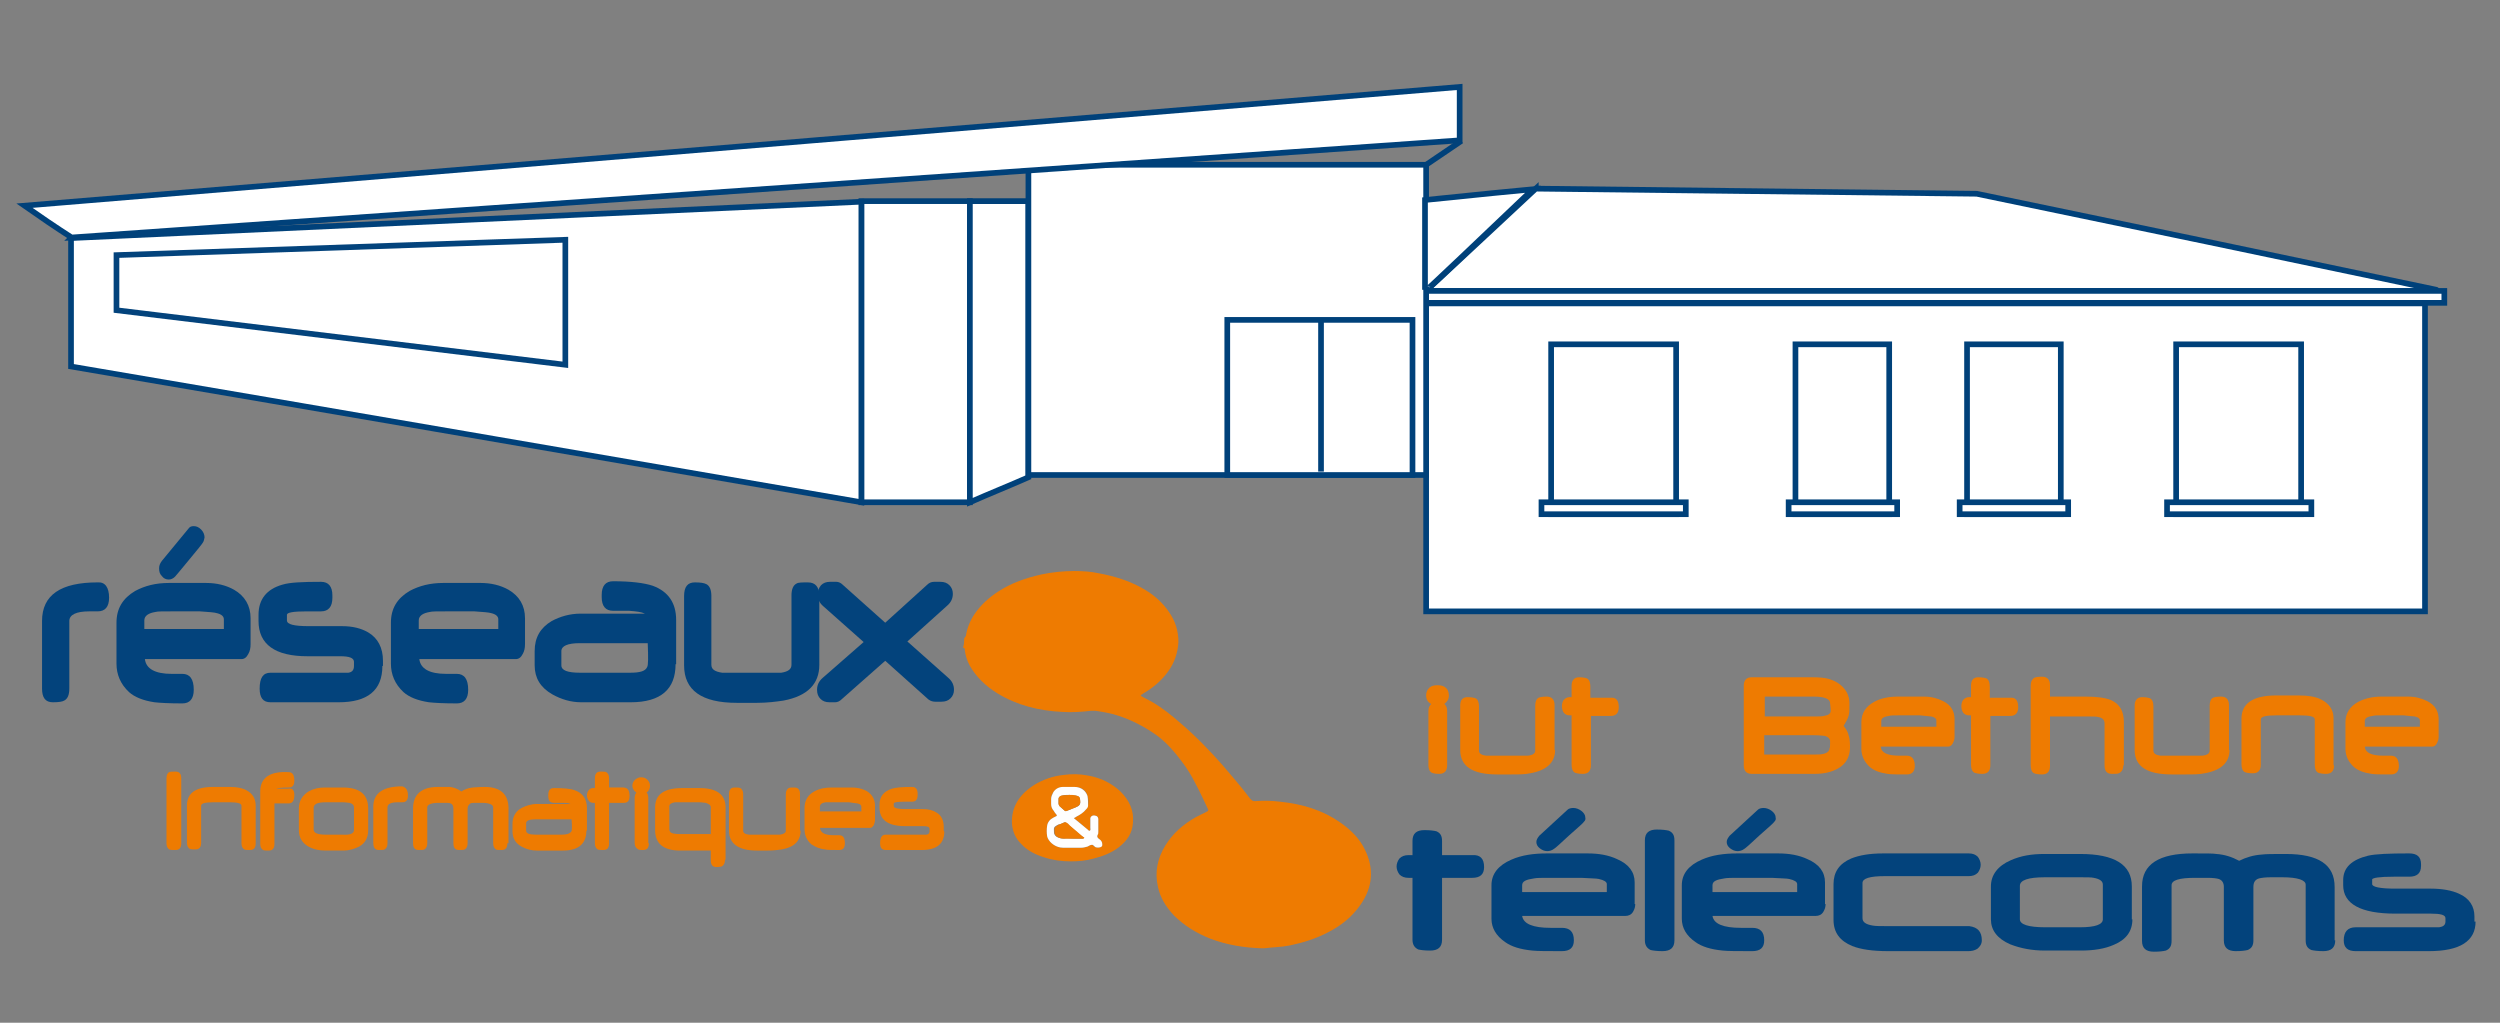 <?xml version="1.0" encoding="UTF-8" standalone="no"?>
<!-- Generator: Adobe Illustrator 18.0.0, SVG Export Plug-In . SVG Version: 6.00 Build 0)  -->

<svg
   xmlns:dc="http://purl.org/dc/elements/1.1/"
   xmlns:cc="http://creativecommons.org/ns#"
   xmlns:rdf="http://www.w3.org/1999/02/22-rdf-syntax-ns#"
   xmlns:svg="http://www.w3.org/2000/svg"
   xmlns="http://www.w3.org/2000/svg"
   xmlns:sodipodi="http://sodipodi.sourceforge.net/DTD/sodipodi-0.dtd"
   xmlns:inkscape="http://www.inkscape.org/namespaces/inkscape"
   version="1.1"
   id="Layer_1"
   x="0px"
   y="0px"
   viewBox="0 0 440 180"
   enable-background="new 0 0 1200 180"
   xml:space="preserve"
   inkscape:version="0.91 r13725"
   sodipodi:docname="rt-bethune-banner.svg"
   width="440"
   height="180"><rect x="0" y="0" width="440" height="180" fill="#808080" stroke="none"/><defs
     id="defs3708" /><sodipodi:namedview
     pagecolor="#ffffff"
     bordercolor="#666666"
     borderopacity="1"
     objecttolerance="10"
     gridtolerance="10"
     guidetolerance="10"
     inkscape:pageopacity="0"
     inkscape:pageshadow="2"
     inkscape:window-width="2048"
     inkscape:window-height="1088"
     id="namedview3706"
     showgrid="false"
     inkscape:zoom="1.1133333"
     inkscape:cx="600"
     inkscape:cy="90"
     inkscape:window-x="0"
     inkscape:window-y="27"
     inkscape:window-maximized="1"
     inkscape:current-layer="Layer_1" /><g
     id="g3554"
     transform="translate(-398,0)"><path
       d="m 567.7,112.3 c 0.2,-0.1 0.2,-0.3 0.3,-0.4 0.2,-1.3 0.7,-2.6 1.5,-3.8 1.1,-1.6 2.5,-2.9 4.2,-4 2.3,-1.5 4.9,-2.4 7.6,-3 1.9,-0.4 3.9,-0.6 5.8,-0.6 1.5,0 2.9,0.1 4.3,0.4 2.7,0.5 5.3,1.3 7.6,2.6 2,1.1 3.6,2.5 4.8,4.3 1.1,1.6 1.6,3.3 1.6,5.2 -0.1,1.9 -0.7,3.7 -1.9,5.3 -1.1,1.5 -2.5,2.7 -4.2,3.7 -0.1,0.1 -0.2,0.1 -0.3,0.2 -0.3,0.2 -0.3,0.2 0,0.4 0.6,0.3 1.1,0.6 1.7,0.9 1.9,1.1 3.5,2.4 5.1,3.8 2.7,2.3 5.1,4.8 7.4,7.4 1.6,1.9 3.2,3.7 4.7,5.7 0.1,0.1 0.1,0.2 0.2,0.2 0.2,0.3 0.4,0.4 0.8,0.4 1.4,-0.1 2.9,-0.1 4.4,0.1 3.9,0.4 7.5,1.5 10.5,3.6 1.9,1.3 3.5,2.9 4.4,4.8 1.7,3.4 1.4,6.7 -0.8,9.8 -1.4,2 -3.3,3.6 -5.7,4.8 -2.1,1.1 -4.3,1.8 -6.7,2.3 -1.5,0.3 -3,0.3 -4.5,0.5 -0.1,0 -0.3,0 -0.4,0 -3.2,-0.1 -6.2,-0.6 -9.1,-1.7 -2.5,-1 -4.6,-2.3 -6.4,-4.1 -1.4,-1.5 -2.4,-3.1 -2.8,-5 -0.6,-2.6 -0.1,-5 1.3,-7.3 1.3,-2.1 3.1,-3.7 5.4,-5 0.6,-0.3 1.2,-0.6 1.8,-0.9 0.4,-0.2 0.4,-0.2 0.3,-0.5 -0.7,-1.5 -1.4,-3 -2.2,-4.5 -0.7,-1.4 -1.5,-2.7 -2.5,-4 -1.2,-1.6 -2.5,-3.1 -4.2,-4.4 -2.1,-1.5 -4.5,-2.8 -7.1,-3.6 -1.2,-0.4 -2.5,-0.6 -3.8,-0.8 -0.3,0 -0.6,0 -0.8,0 -1.6,0.2 -3.3,0.3 -5,0.2 -4.2,-0.2 -8.1,-1.2 -11.5,-3.3 -2.1,-1.3 -3.7,-2.9 -4.8,-4.8 -0.5,-0.9 -0.8,-1.9 -0.9,-2.8 0,-0.2 0,-0.4 -0.3,-0.4 0.2,-0.7 0.2,-1.2 0.2,-1.7 z"
       id="path3556"
       inkscape:connector-curvature="0"
       style="fill:#ee7b01" /><path
       d="m 586.4,151.6 c -1.5,0 -3.1,-0.2 -4.6,-0.7 -1.6,-0.5 -3,-1.2 -4.1,-2.4 -1,-1 -1.5,-2.2 -1.6,-3.6 -0.1,-2.9 1.3,-5.1 4,-6.8 1.5,-0.9 3.2,-1.5 5,-1.7 1.5,-0.2 2.9,-0.2 4.4,0.1 2.3,0.4 4.2,1.4 5.7,2.8 1.6,1.6 2.4,3.4 2.2,5.5 -0.1,1.8 -1,3.2 -2.6,4.4 -1.2,0.9 -2.7,1.5 -4.3,1.9 -1.4,0.4 -2.7,0.5 -4.1,0.5 z M 587,144 c 0.2,-0.1 0.4,-0.2 0.5,-0.3 0.6,-0.3 1.1,-0.7 1.6,-1.2 0.2,-0.2 0.3,-0.5 0.4,-0.7 0.1,-0.6 0.1,-1.2 -0.1,-1.7 -0.2,-1 -1.1,-1.6 -2.3,-1.6 -0.7,0 -1.3,0 -2,0 -0.8,0 -1.3,0.4 -1.7,0.9 -0.3,0.4 -0.4,0.7 -0.4,1.2 0,0.3 0,0.6 0,0.9 0,0.4 0.1,0.7 0.3,1 0.2,0.2 0.3,0.5 0.5,0.7 0.1,0.1 0.2,0.2 0.2,0.4 -0.2,0.1 -0.4,0.2 -0.6,0.3 -0.6,0.3 -1,0.8 -1.1,1.4 -0.1,0.6 -0.1,1.3 0,1.9 0,0.1 0.1,0.2 0.1,0.3 0.4,0.9 1.5,1.7 2.7,1.7 1.1,0 2.2,0 3.2,0 0.4,0 0.8,-0.1 1.1,-0.2 0.3,-0.1 0.5,-0.3 0.7,-0.3 0.3,0 0.4,0.3 0.7,0.4 0.3,0.1 0.6,0.1 0.9,0 0.3,-0.1 0.3,-0.3 0.3,-0.5 0,-0.4 -0.2,-0.6 -0.5,-0.9 -0.3,-0.2 -0.5,-0.5 -0.3,-0.8 0.1,-0.2 0.1,-0.3 0.1,-0.5 0,-0.8 0,-1.6 0,-2.3 0,-0.1 0,-0.2 -0.1,-0.3 0,-0.1 -0.1,-0.2 -0.3,-0.2 -0.5,-0.2 -0.9,0 -1,0.4 0,0.2 0,0.3 0,0.5 0,0.4 0,0.8 0,1.2 0,0.2 0.1,0.5 -0.1,0.5 -0.2,0.1 -0.4,-0.2 -0.5,-0.3 -0.2,-0.1 -0.4,-0.3 -0.6,-0.5 -0.5,-0.5 -1.1,-0.9 -1.7,-1.4 z"
       id="path3558"
       inkscape:connector-curvature="0"
       style="fill:#ee7b01" /><path
       d="m 587,144 c 0.6,0.5 1.1,0.9 1.7,1.4 0.2,0.2 0.4,0.3 0.6,0.5 0.2,0.1 0.3,0.4 0.5,0.3 0.2,-0.1 0.1,-0.4 0.1,-0.5 0,-0.4 0,-0.8 0,-1.2 0,-0.2 0,-0.3 0,-0.5 0.1,-0.4 0.5,-0.6 1,-0.4 0.1,0 0.2,0.1 0.3,0.2 0,0.1 0.1,0.2 0.1,0.3 0,0.8 0,1.6 0,2.3 0,0.2 0,0.4 -0.1,0.5 -0.2,0.4 0,0.6 0.3,0.8 0.3,0.2 0.5,0.5 0.5,0.9 0,0.2 0,0.4 -0.3,0.5 -0.3,0.1 -0.6,0.1 -0.9,0 -0.2,-0.1 -0.4,-0.5 -0.7,-0.4 -0.2,0 -0.5,0.2 -0.7,0.3 -0.4,0.1 -0.7,0.2 -1.1,0.2 -1.1,0 -2.2,0 -3.2,0 -1.2,0 -2.3,-0.8 -2.7,-1.7 0,-0.1 -0.1,-0.2 -0.1,-0.3 -0.1,-0.6 -0.1,-1.3 0,-1.9 0.1,-0.6 0.5,-1.1 1.1,-1.4 0.2,-0.1 0.4,-0.2 0.6,-0.3 0,-0.2 -0.1,-0.3 -0.2,-0.4 -0.2,-0.2 -0.3,-0.5 -0.5,-0.7 -0.2,-0.3 -0.3,-0.6 -0.3,-1 0,-0.3 0,-0.6 0,-0.9 0,-0.4 0.2,-0.8 0.4,-1.2 0.4,-0.6 1,-0.9 1.7,-0.9 0.7,0 1.3,0 2,0 1.2,0 2,0.7 2.3,1.6 0.1,0.6 0.1,1.2 0.1,1.7 0,0.3 -0.2,0.5 -0.4,0.7 -0.4,0.5 -1,0.9 -1.6,1.2 -0.1,0.1 -0.2,0.1 -0.5,0.3 z m -0.2,3.6 c 0.4,0 0.8,0 1.2,0 0.2,0 0.3,0 0.5,0 0.1,0 0.2,0 0.2,-0.1 0.1,-0.1 -0.1,-0.2 -0.1,-0.2 -0.1,-0.1 -0.2,-0.2 -0.3,-0.2 -0.7,-0.6 -1.4,-1.2 -2.1,-1.8 -0.3,-0.2 -0.5,-0.5 -0.8,-0.6 -0.3,0.1 -0.6,0.3 -1,0.4 0,0 0,0 -0.1,0 -1,0.5 -0.8,0.6 -0.8,1.4 0,0.3 0.2,0.6 0.5,0.8 0.4,0.2 0.8,0.3 1.2,0.3 0.6,-0.1 1.1,0 1.6,0 z m -0.6,-7.7 c -0.4,0 -0.8,0 -1.2,0.1 -0.4,0.1 -0.7,0.3 -0.7,0.6 0,0.2 0,0.5 0,0.8 0,0.2 0.1,0.3 0.2,0.5 0.3,0.3 0.6,0.5 0.9,0.8 0.1,0.1 0.2,0.1 0.4,0 0.5,-0.2 1,-0.4 1.5,-0.6 0.8,-0.3 0.9,-0.6 0.8,-1.3 0,-0.5 -0.3,-0.7 -0.8,-0.8 -0.3,0 -0.7,0 -1.1,-0.1 z"
       id="path3560"
       inkscape:connector-curvature="0"
       style="fill:#fefefe" /><path
       d="m 586.8,147.6 c -0.5,0 -1,0 -1.5,0 -0.5,0 -0.9,-0.1 -1.2,-0.3 -0.3,-0.2 -0.5,-0.4 -0.5,-0.8 0,-0.8 -0.2,-0.8 0.8,-1.4 0,0 0,0 0.1,0 0.3,-0.1 0.6,-0.3 1,-0.4 0.4,0.1 0.6,0.4 0.8,0.6 0.7,0.6 1.4,1.2 2.1,1.8 0.1,0.1 0.2,0.2 0.3,0.2 0.1,0.1 0.2,0.1 0.1,0.2 0,0.1 -0.2,0.1 -0.2,0.1 -0.2,0 -0.3,0 -0.5,0 -0.5,0 -0.9,0 -1.3,0 z"
       id="path3562"
       inkscape:connector-curvature="0"
       style="fill:#ee7b01" /><path
       d="m 586.2,139.9 c 0.4,0 0.7,0 1.1,0.1 0.6,0.1 0.8,0.3 0.8,0.8 0.1,0.7 -0.1,1 -0.8,1.3 -0.5,0.2 -1,0.4 -1.5,0.6 -0.1,0.1 -0.3,0 -0.4,0 -0.3,-0.3 -0.6,-0.5 -0.9,-0.8 -0.1,-0.1 -0.2,-0.3 -0.2,-0.5 0,-0.3 0,-0.5 0,-0.8 0,-0.3 0.3,-0.6 0.7,-0.6 0.4,-0.1 0.8,0 1.2,-0.1 z"
       id="path3564"
       inkscape:connector-curvature="0"
       style="fill:#ee7b01" /></g><g
     id="g3566"
     transform="translate(-398,0)"><rect
       x="649"
       y="53.4"
       stroke-miterlimit="10"
       width="175.8"
       height="54.2"
       id="rect3568"
       style="fill:#ffffff;stroke:#00417a;stroke-miterlimit:10" /><g
       id="g3570"><rect
         x="671"
         y="60.6"
         stroke-miterlimit="10"
         width="22"
         height="29.9"
         id="rect3572"
         style="fill:#ffffff;stroke:#00417a;stroke-miterlimit:10" /><rect
         x="669.3"
         y="88.4"
         stroke-miterlimit="10"
         width="25.4"
         height="2.1"
         id="rect3574"
         style="fill:#ffffff;stroke:#00417a;stroke-miterlimit:10" /></g><path
       stroke-miterlimit="10"
       d="m 668.3,33.2 c 25.9,0.3 51.8,0.6 77.6,0.9 0,0 0,0 0,0 27,5.6 53.9,11.2 80.9,16.9 0.1,0 0.1,0.2 0,0.2 l -177.5,0 c -0.1,0 -0.2,-0.1 -0.1,-0.2 6.3,-5.9 12.7,-11.8 19.1,-17.8 0,0.1 0,0 0,0 z"
       id="path3576"
       inkscape:connector-curvature="0"
       style="fill:#ffffff;stroke:#00417a;stroke-miterlimit:10" /><path
       stroke-miterlimit="10"
       d="M 653.4,58.5"
       id="path3578"
       inkscape:connector-curvature="0"
       style="fill:#ffffff;stroke:#00417a;stroke-miterlimit:10" /><path
       stroke-miterlimit="10"
       d="M 654.9,60.6"
       id="path3580"
       inkscape:connector-curvature="0"
       style="fill:#ffffff;stroke:#00417a;stroke-miterlimit:10" /><rect
       x="649"
       y="51.2"
       stroke-miterlimit="10"
       width="179.2"
       height="2.1"
       id="rect3582"
       style="fill:#ffffff;stroke:#00417a;stroke-miterlimit:10" /><rect
       x="549.6"
       y="35.4"
       stroke-miterlimit="10"
       width="19.1"
       height="53"
       id="rect3584"
       style="fill:#ffffff;stroke:#00417a;stroke-miterlimit:10" /><path
       stroke-miterlimit="10"
       d="m 549.6,88.4 c -46.4,-8 -92.7,-16 -139.1,-23.9 0,-7.5 0,-15.1 0,-22.6 46.4,-2.1 92.7,-4.3 139.1,-6.4 l 0,52.9 z"
       id="path3586"
       inkscape:connector-curvature="0"
       style="fill:#ffffff;stroke:#00417a;stroke-miterlimit:10" /><path
       stroke-miterlimit="10"
       d="m 579,84 c -3.4,1.5 -6.9,2.9 -10.3,4.4 l 0,-53 c 3.4,0 6.9,0 10.3,0 0,16.2 0,32.4 0,48.6 z"
       id="path3588"
       inkscape:connector-curvature="0"
       style="fill:#ffffff;stroke:#00417a;stroke-miterlimit:10" /><rect
       x="579"
       y="29"
       stroke-miterlimit="10"
       width="70"
       height="54.6"
       id="rect3590"
       style="fill:#ffffff;stroke:#00417a;stroke-miterlimit:10" /><path
       stroke-miterlimit="10"
       d="M 410.6,41.8 C 492,36.1 573.5,30.4 654.9,24.7 c 0,-3.1 0,-6.3 0,-9.4 -84.2,7 -168.4,13.9 -252.6,20.9 2.7,1.9 5.5,3.8 8.3,5.6 z"
       id="path3592"
       inkscape:connector-curvature="0"
       style="fill:#ffffff;stroke:#00417a;stroke-miterlimit:10" /><path
       stroke-miterlimit="10"
       d="m 655.2,24.8 c -2.1,1.4 -4.1,2.8 -6.2,4.2"
       id="path3594"
       inkscape:connector-curvature="0"
       style="fill:#ffffff;stroke:#00417a;stroke-miterlimit:10" /><g
       id="g3596"><rect
         x="781"
         y="60.6"
         stroke-miterlimit="10"
         width="22"
         height="29.9"
         id="rect3598"
         style="fill:#ffffff;stroke:#00417a;stroke-miterlimit:10" /><rect
         x="779.4"
         y="88.4"
         stroke-miterlimit="10"
         width="25.4"
         height="2.1"
         id="rect3600"
         style="fill:#ffffff;stroke:#00417a;stroke-miterlimit:10" /></g><g
       id="g3602"><rect
         x="744.2"
         y="60.6"
         stroke-miterlimit="10"
         width="16.5"
         height="29.9"
         id="rect3604"
         style="fill:#ffffff;stroke:#00417a;stroke-miterlimit:10" /><rect
         x="742.9"
         y="88.4"
         stroke-miterlimit="10"
         width="19.1"
         height="2.1"
         id="rect3606"
         style="fill:#ffffff;stroke:#00417a;stroke-miterlimit:10" /></g><g
       id="g3608"><rect
         x="714"
         y="60.6"
         stroke-miterlimit="10"
         width="16.5"
         height="29.9"
         id="rect3610"
         style="fill:#ffffff;stroke:#00417a;stroke-miterlimit:10" /><rect
         x="712.8"
         y="88.4"
         stroke-miterlimit="10"
         width="19.1"
         height="2.1"
         id="rect3612"
         style="fill:#ffffff;stroke:#00417a;stroke-miterlimit:10" /></g><rect
       x="614"
       y="56.3"
       stroke-miterlimit="10"
       width="32.6"
       height="27.3"
       id="rect3614"
       style="fill:#ffffff;stroke:#00417a;stroke-miterlimit:10" /><line
       stroke-miterlimit="10"
       x1="630.5"
       y1="56"
       x2="630.5"
       y2="83"
       id="line3616"
       style="fill:#ffffff;stroke:#00417a;stroke-miterlimit:10" /><path
       stroke-miterlimit="10"
       d="m 648.8,51 c 0.2,-0.1 0.2,-0.1 0.3,-0.1 0,0 0,0.1 0,0.1 0,0.1 9.8,-9.2 18.7,-17.7 -3.2,0.3 -9.3,0.9 -19,1.9 0,5.3 0,10.6 0,15.8 z"
       id="path3618"
       inkscape:connector-curvature="0"
       style="fill:#ffffff;stroke:#00417a;stroke-miterlimit:10" /><polygon
       stroke-miterlimit="10"
       points="418.5,44.9 418.5,54.6 497.5,64.2 497.5,42.2 "
       id="polygon3620"
       style="fill:none;stroke:#03437c;stroke-miterlimit:10" /></g><g
     id="g3622"
     transform="translate(-398,0)"><path
       d="m 417.2,105.2 c 0,1.6 -0.7,2.4 -2,2.4 -0.1,0 -0.3,0 -0.7,0 -0.3,0 -0.6,0 -0.8,0 -2.3,0 -3.5,0.6 -3.5,1.7 l 0,11.9 c 0,1.1 -0.3,1.8 -0.9,2.1 -0.3,0.2 -1,0.3 -2,0.3 -1.3,0 -1.9,-0.8 -1.9,-2.4 l 0,-11.9 c 0,-4.6 3.3,-6.8 9.8,-6.8 1.3,-0.1 2,0.9 2,2.7 z"
       id="path3624"
       inkscape:connector-curvature="0"
       style="fill:#03437c" /><path
       d="m 442.1,113.4 c 0,0.6 -0.1,1.2 -0.4,1.7 -0.3,0.6 -0.7,0.9 -1.2,0.9 l -17,0 c 0.2,1.7 1.8,2.6 4.7,2.6 0.3,0 0.6,0 1,0 0.4,0 0.7,0 0.9,0 1.3,0 2,0.9 2,2.8 0,1.6 -0.7,2.4 -2,2.4 -2.4,0 -4,-0.1 -4.9,-0.2 -2,-0.3 -3.5,-0.9 -4.5,-1.8 -1.5,-1.4 -2.2,-3.1 -2.2,-5 l 0,-7.2 c 0,-2.5 1.1,-4.3 3.3,-5.6 1.7,-0.9 3.6,-1.4 5.9,-1.4 l 6.6,0 c 1.8,0 3.5,0.4 4.9,1.2 1.9,1.1 2.9,2.8 2.9,5 l 0,4.6 z m -4.7,-2.8 0,-1.6 c 0,-0.5 -0.4,-0.9 -1.3,-1.1 -0.3,-0.1 -1.3,-0.2 -2.9,-0.3 0,0 -1.7,0 -5.1,0 -1.5,0 -2.4,0 -2.7,0.1 -1.3,0.2 -2,0.7 -2,1.5 l 0,1.5 14,0 z m -3.7,-15.1 c -0.1,0.2 -0.9,1.2 -2.4,3 -1.5,1.8 -2.3,2.8 -2.5,3 -0.3,0.3 -0.7,0.5 -1.1,0.5 -0.5,0 -0.9,-0.2 -1.2,-0.6 -0.4,-0.4 -0.5,-0.8 -0.5,-1.4 0,-0.5 0.2,-0.9 0.5,-1.3 l 4.7,-5.7 c 0.2,-0.3 0.5,-0.4 0.9,-0.4 0.5,0 0.9,0.2 1.3,0.6 0.4,0.4 0.6,0.9 0.6,1.4 -0.1,0.4 -0.1,0.6 -0.3,0.9 z"
       id="path3626"
       inkscape:connector-curvature="0"
       style="fill:#03437c" /><path
       d="m 465.3,117.2 c 0,4.3 -2.6,6.4 -7.7,6.4 l -12,0 c -1.3,0 -1.9,-0.8 -1.9,-2.4 0,-1.9 0.6,-2.8 1.9,-2.8 l 12,0 c 1,0 1.6,0 1.7,0 0.7,-0.1 1,-0.5 1,-1.2 l 0,-0.7 c 0,-0.7 -0.8,-1 -2.4,-1 l -5.8,0 c -5.7,0 -8.6,-2.1 -8.6,-6.2 l 0,-1.1 c 0,-2.7 1.4,-4.5 4.2,-5.3 1.3,-0.4 3.5,-0.5 6.8,-0.5 1.3,0 2,0.8 2,2.4 l 0,0.4 c 0,1.6 -0.7,2.4 -2,2.4 l -2.5,0 c -2.4,0 -3.5,0.2 -3.5,0.6 l 0,1 c 0,0.7 1.3,1 3.8,1 l 5.9,0 c 1.9,0 3.4,0.4 4.6,1.1 1.7,1 2.6,2.7 2.6,5 l 0,0.9 z"
       id="path3628"
       inkscape:connector-curvature="0"
       style="fill:#03437c" /><path
       d="m 490.4,113.4 c 0,0.6 -0.1,1.2 -0.4,1.7 -0.3,0.6 -0.7,0.9 -1.2,0.9 l -17,0 c 0.2,1.7 1.8,2.6 4.7,2.6 0.3,0 0.6,0 1,0 0.4,0 0.7,0 0.9,0 1.3,0 2,0.9 2,2.8 0,1.6 -0.7,2.4 -2,2.4 -2.4,0 -4,-0.1 -4.9,-0.2 -2,-0.3 -3.5,-0.9 -4.5,-1.8 -1.5,-1.4 -2.2,-3.1 -2.2,-5 l 0,-7.2 c 0,-2.5 1.1,-4.3 3.3,-5.6 1.7,-0.9 3.6,-1.4 5.9,-1.4 l 6.6,0 c 1.8,0 3.5,0.4 4.9,1.2 1.9,1.1 2.9,2.8 2.9,5 l 0,4.6 z m -4.7,-2.8 0,-1.6 c 0,-0.5 -0.4,-0.9 -1.3,-1.1 -0.3,-0.1 -1.3,-0.2 -2.9,-0.3 0,0 -1.7,0 -5.1,0 -1.5,0 -2.4,0 -2.7,0.1 -1.3,0.2 -2,0.7 -2,1.5 l 0,1.5 14,0 z"
       id="path3630"
       inkscape:connector-curvature="0"
       style="fill:#03437c" /><path
       d="m 516.9,116.9 c 0,4.4 -2.6,6.7 -7.9,6.7 l -8.7,0 c -1.8,0 -3.5,-0.5 -5.1,-1.4 -2.1,-1.2 -3.1,-2.9 -3.1,-5.1 l 0,-2.5 c 0,-2.4 1,-4.1 3,-5.3 1.5,-0.8 3.2,-1.3 5.1,-1.3 l 11.3,0 c -0.6,-0.3 -1.5,-0.4 -2.8,-0.5 0.7,0 -0.3,0 -2.8,0 -1.3,0 -2,-0.8 -2,-2.4 l 0,-0.4 c 0,-1.6 0.7,-2.4 2,-2.4 3.2,0 5.5,0.3 7,0.8 2.7,1 4.1,3 4.1,6 l 0,7.8 z m -4.9,-3.7 -12,0 c -2.1,0 -3.2,0.5 -3.2,1.4 l 0,2.5 c 0,0.9 1.1,1.3 3.3,1.3 l 8.8,0 c 1.8,0 2.7,-0.3 3,-1 0.2,-0.3 0.2,-1.7 0.1,-4.2 z"
       id="path3632"
       inkscape:connector-curvature="0"
       style="fill:#03437c" /><path
       d="m 542.2,117 c 0,3.4 -2.1,5.5 -6.3,6.3 -1.3,0.2 -2.9,0.4 -4.7,0.4 -0.5,0 -1.2,0 -2,0 -0.8,0 -1.3,0 -1.5,0 -6.2,0 -9.3,-2.2 -9.3,-6.6 l 0,-12.2 c 0,-1.6 0.6,-2.4 1.9,-2.4 1,0 1.6,0.1 2,0.3 0.6,0.3 0.9,1 0.9,2.1 l 0,12.1 c 0,0.8 0.6,1.2 1.9,1.4 0.2,0 1.1,0 2.6,0 l 5.3,0 c 1.4,0 2.3,0 2.5,0 1.2,-0.2 1.8,-0.6 1.8,-1.4 l 0,-12.2 c 0,-1.1 0.3,-1.8 0.9,-2.1 0.3,-0.2 1,-0.2 2,-0.2 1.3,0 2,0.8 2,2.4 l 0,12.1 z"
       id="path3634"
       inkscape:connector-curvature="0"
       style="fill:#03437c" /><path
       d="m 564.9,119.3 c 0.7,0.6 1,1.3 1,2.1 0,0.6 -0.2,1.1 -0.6,1.5 -0.4,0.4 -0.9,0.6 -1.6,0.6 l -1.1,0 c -0.4,0 -0.8,-0.1 -1.2,-0.4 l -7.6,-6.8 -7.7,6.8 c -0.3,0.3 -0.7,0.5 -1.1,0.5 l -1,0 c -0.7,0 -1.2,-0.2 -1.6,-0.6 -0.4,-0.4 -0.6,-0.9 -0.6,-1.6 0,-0.8 0.3,-1.5 1,-2.1 l 7.2,-6.3 -7.1,-6.3 c -0.7,-0.6 -1,-1.3 -1,-2.1 0,-0.6 0.2,-1.1 0.6,-1.6 0.4,-0.4 0.9,-0.6 1.6,-0.6 l 1.1,0 c 0.4,0 0.8,0.2 1.1,0.5 l 7.5,6.7 7.4,-6.7 c 0.3,-0.3 0.7,-0.5 1.2,-0.5 l 1.1,0 c 0.7,0 1.2,0.2 1.6,0.6 0.4,0.4 0.6,0.9 0.6,1.5 0,0.8 -0.3,1.5 -1,2.1 l -7,6.3 7.2,6.4 z"
       id="path3636"
       inkscape:connector-curvature="0"
       style="fill:#03437c" /></g><g
     id="g3638"
     transform="translate(-398,0)"><path
       d="m 659.2,152.6 c 0,1.3 -0.7,1.9 -2.1,1.9 l -5.3,0 0,10.9 c 0,1.3 -0.7,1.9 -2.1,1.9 -1,0 -1.7,-0.1 -2.1,-0.2 -0.6,-0.3 -1,-0.8 -1,-1.7 l 0,-10.9 -0.7,0 c -0.7,0 -1.2,-0.2 -1.6,-0.6 -0.3,-0.4 -0.5,-0.9 -0.5,-1.4 0,-0.5 0.2,-1 0.5,-1.4 0.4,-0.4 0.9,-0.6 1.6,-0.6 l 0.7,0 0,-2.5 c 0,-1.3 0.7,-1.9 2.1,-1.9 1,0 1.7,0.1 2.1,0.2 0.7,0.3 1,0.8 1,1.7 l 0,2.5 5.3,0 c 1.4,-0.1 2.1,0.6 2.1,2.1 z"
       id="path3640"
       inkscape:connector-curvature="0"
       style="fill:#03437c" /><path
       d="m 685.8,159.1 c 0,0.5 -0.1,0.9 -0.4,1.4 -0.3,0.5 -0.8,0.7 -1.3,0.7 l -18.2,0 c 0.2,1.4 1.9,2.1 5,2.1 0.3,0 0.6,0 1.1,0 0.5,0 0.8,0 0.9,0 1.4,0 2.1,0.7 2.1,2.2 0,1.3 -0.7,1.9 -2.1,1.9 -2.6,0 -4.3,0 -5.2,-0.1 -2.1,-0.2 -3.7,-0.7 -4.8,-1.5 -1.6,-1.1 -2.4,-2.5 -2.4,-4.1 l 0,-5.9 c 0,-2 1.2,-3.5 3.5,-4.5 1.8,-0.8 3.9,-1.1 6.3,-1.1 l 7.1,0 c 2,0 3.7,0.3 5.2,1 2.1,0.9 3.1,2.3 3.1,4.1 l 0,3.8 z m -5,-2.2 0,-1.3 c 0,-0.4 -0.5,-0.7 -1.4,-0.9 -0.4,-0.1 -1.4,-0.1 -3.1,-0.2 0,0 -1.8,0 -5.4,0 -1.6,0 -2.5,0 -2.9,0.1 -1.4,0.2 -2.1,0.5 -2.1,1.2 l 0,1.2 14.9,0 z m -4,-12.3 c -0.1,0.2 -1,1 -2.6,2.4 -1.6,1.5 -2.5,2.3 -2.7,2.4 -0.4,0.3 -0.8,0.4 -1.2,0.4 -0.5,0 -0.9,-0.2 -1.3,-0.5 -0.4,-0.3 -0.6,-0.7 -0.6,-1.1 0,-0.4 0.2,-0.7 0.5,-1.1 l 5,-4.6 c 0.2,-0.2 0.6,-0.3 1,-0.3 0.5,0 1,0.2 1.4,0.5 0.4,0.3 0.7,0.7 0.7,1.1 0.1,0.4 0,0.6 -0.2,0.8 z"
       id="path3642"
       inkscape:connector-curvature="0"
       style="fill:#03437c" /><path
       d="m 692.7,165.5 c 0,1.3 -0.7,1.9 -2.1,1.9 -1,0 -1.7,-0.1 -2.1,-0.2 -0.6,-0.3 -1,-0.8 -1,-1.7 l 0,-17.6 c 0,-1.3 0.7,-1.9 2.1,-1.9 1,0 1.7,0.1 2.1,0.2 0.7,0.3 1,0.8 1,1.7 l 0,17.6 z"
       id="path3644"
       inkscape:connector-curvature="0"
       style="fill:#03437c" /><path
       d="m 719.3,159.1 c 0,0.5 -0.1,0.9 -0.4,1.4 -0.3,0.5 -0.8,0.7 -1.3,0.7 l -18.2,0 c 0.2,1.4 1.9,2.1 5,2.1 0.3,0 0.6,0 1.1,0 0.5,0 0.8,0 0.9,0 1.4,0 2.1,0.7 2.1,2.2 0,1.3 -0.7,1.9 -2.1,1.9 -2.6,0 -4.3,0 -5.2,-0.1 -2.1,-0.2 -3.7,-0.7 -4.8,-1.5 -1.6,-1.1 -2.4,-2.5 -2.4,-4.1 l 0,-5.9 c 0,-2 1.2,-3.5 3.5,-4.5 1.8,-0.8 3.9,-1.1 6.3,-1.1 l 7.1,0 c 2,0 3.7,0.3 5.2,1 2.1,0.9 3.1,2.3 3.1,4.1 l 0,3.8 z m -5,-2.2 0,-1.3 c 0,-0.4 -0.5,-0.7 -1.4,-0.9 -0.4,-0.1 -1.4,-0.1 -3.1,-0.2 0,0 -1.8,0 -5.4,0 -1.6,0 -2.5,0 -2.9,0.1 -1.4,0.2 -2.1,0.5 -2.1,1.2 l 0,1.2 14.9,0 z m -4,-12.3 c -0.1,0.2 -1,1 -2.6,2.4 -1.6,1.5 -2.5,2.3 -2.7,2.4 -0.4,0.3 -0.8,0.4 -1.2,0.4 -0.5,0 -0.9,-0.2 -1.3,-0.5 -0.4,-0.3 -0.6,-0.7 -0.6,-1.1 0,-0.4 0.2,-0.7 0.5,-1.1 l 5,-4.6 c 0.2,-0.2 0.6,-0.3 1,-0.3 0.5,0 1,0.2 1.4,0.5 0.4,0.3 0.7,0.7 0.7,1.1 0.1,0.4 0,0.6 -0.2,0.8 z"
       id="path3646"
       inkscape:connector-curvature="0"
       style="fill:#03437c" /><path
       d="m 746.8,165.5 c 0,0.6 -0.3,1.1 -0.8,1.5 -0.5,0.3 -1,0.4 -1.6,0.4 l -14.1,0 c -2.7,0 -4.8,-0.3 -6.3,-0.9 -2.2,-0.9 -3.3,-2.4 -3.3,-4.6 l 0,-6.3 c 0,-2.1 1,-3.6 3.1,-4.5 1.5,-0.6 3.3,-0.9 5.7,-0.9 l 15,0 c 0.7,0 1.2,0.2 1.6,0.6 0.3,0.4 0.5,0.9 0.5,1.4 0,0.5 -0.2,1 -0.5,1.4 -0.4,0.4 -0.9,0.6 -1.6,0.6 l -14.8,0 c -2.6,0 -3.9,0.4 -3.9,1.2 l 0,6.2 c 0,0.7 0.6,1.1 1.8,1.3 0.5,0.1 1.4,0.1 2.7,0.1 l 14.3,0 c 1.5,0.2 2.2,1 2.2,2.5 z"
       id="path3648"
       inkscape:connector-curvature="0"
       style="fill:#03437c" /><path
       d="m 773.3,161.8 c 0,2.1 -1.1,3.6 -3.3,4.5 -1.6,0.7 -3.5,1 -5.8,1 l -6.3,0 c -2.3,0 -4.3,-0.4 -6.1,-1.1 -2.3,-1 -3.4,-2.5 -3.4,-4.4 l 0,-5.8 c 0,-2 1.2,-3.6 3.5,-4.6 1.8,-0.8 3.7,-1.1 5.9,-1.1 l 6.3,0 c 6.1,0 9.1,1.9 9.1,5.7 l 0,5.8 z m -5.2,0 0,-6.1 c 0,-0.6 -0.5,-1 -1.6,-1.2 -0.4,-0.1 -1.2,-0.1 -2.4,-0.1 l -6.2,0 c -2.9,0 -4.4,0.5 -4.4,1.5 l 0,5.9 c 0,0.9 1.5,1.4 4.4,1.4 l 6.2,0 c 2.7,0 4,-0.5 4,-1.4 z"
       id="path3650"
       inkscape:connector-curvature="0"
       style="fill:#03437c" /><path
       d="m 809,165.5 c 0,1.3 -0.7,1.9 -2.1,1.9 -1,0 -1.7,-0.1 -2.1,-0.2 -0.7,-0.3 -1,-0.8 -1,-1.7 l 0,-9.8 c 0,-0.8 -1.4,-1.3 -4.1,-1.3 -0.3,0 -0.7,0 -1.2,0 -0.5,0 -0.7,0 -0.8,0 -1,0 -1.7,0.1 -2.1,0.2 -0.7,0.2 -1,0.7 -1,1.5 l 0,9.4 c 0,0.9 -0.3,1.4 -1,1.7 -0.4,0.1 -1.1,0.2 -2.1,0.2 -1.4,0 -2.1,-0.6 -2.1,-1.9 l 0,-9.4 c 0,-0.7 -0.3,-1.2 -0.9,-1.4 -0.3,-0.1 -1,-0.2 -1.9,-0.2 -0.1,0 -0.4,0 -0.9,0 -0.5,0 -1,0 -1.4,0 -2.7,0 -4.1,0.4 -4.1,1.3 l 0,9.8 c 0,0.9 -0.3,1.4 -1,1.7 -0.4,0.1 -1.1,0.2 -2.1,0.2 -1.4,0 -2.1,-0.6 -2.1,-1.9 l 0,-9.6 c 0,-3.9 3,-5.8 8.9,-5.8 2.3,0 3.7,0 4.2,0.1 1.4,0.1 2.7,0.5 4,1.2 1.2,-0.6 2.5,-1 4,-1.1 0.7,-0.1 2.1,-0.1 4.2,-0.1 5.8,0 8.6,1.9 8.6,5.8 l 0,9.4 z"
       id="path3652"
       inkscape:connector-curvature="0"
       style="fill:#03437c" /><path
       d="m 833.7,162.2 c 0,3.4 -2.7,5.2 -8.2,5.2 l -12.9,0 c -1.4,0 -2.1,-0.6 -2.1,-1.9 0,-1.5 0.7,-2.3 2.1,-2.3 l 12.9,0 c 1.1,0 1.7,0 1.8,0 0.7,-0.1 1.1,-0.4 1.1,-1 l 0,-0.6 c 0,-0.6 -0.9,-0.8 -2.6,-0.8 l -6.2,0 c -6.1,0 -9.2,-1.7 -9.2,-5 l 0,-0.9 c 0,-2.2 1.5,-3.6 4.4,-4.3 1.3,-0.3 3.7,-0.4 7.2,-0.4 1.4,0 2.1,0.6 2.1,1.9 l 0,0.3 c 0,1.3 -0.7,1.9 -2.1,1.9 l -2.7,0 c -2.5,0 -3.8,0.2 -3.8,0.5 l 0,0.8 c 0,0.5 1.4,0.8 4,0.8 l 6.3,0 c 2,0 3.7,0.3 5,0.9 1.8,0.8 2.7,2.2 2.7,4 l 0,0.9 z"
       id="path3654"
       inkscape:connector-curvature="0"
       style="fill:#03437c" /></g><g
     id="g3656"
     transform="translate(-398,0)"><path
       d="m 429.9,148.4 c 0,0.8 -0.3,1.2 -1,1.2 -0.5,0 -0.9,0 -1.1,-0.1 -0.3,-0.2 -0.5,-0.5 -0.5,-1.1 l 0,-11.4 c 0,-0.6 0.2,-1 0.5,-1.1 0.2,-0.1 0.5,-0.1 1.1,-0.1 0.7,0 1,0.4 1,1.2 l 0,11.4 z"
       id="path3658"
       inkscape:connector-curvature="0"
       style="fill:#ee7b01" /><path
       d="m 443,148.4 c 0,0.8 -0.3,1.2 -1,1.2 -0.5,0 -0.8,0 -1,-0.1 -0.3,-0.2 -0.5,-0.5 -0.5,-1.1 l 0,-6.6 c 0,-0.4 -0.7,-0.6 -2,-0.6 l -3,0 c -1.4,0 -2.1,0.2 -2.1,0.6 l 0,6.5 c 0,0.8 -0.3,1.2 -1,1.2 -0.5,0 -0.8,0 -1,-0.1 -0.3,-0.2 -0.5,-0.5 -0.5,-1.1 l 0,-6.5 c 0,-2.2 1.5,-3.3 4.6,-3.3 l 3,0 c 1.2,0 2.2,0.2 2.9,0.6 1.1,0.6 1.6,1.5 1.6,2.7 l 0,6.6 z"
       id="path3660"
       inkscape:connector-curvature="0"
       style="fill:#ee7b01" /><path
       d="m 449.8,139.9 c 0,1 -0.3,1.5 -1,1.5 l -2.5,0 0,7.1 c 0,0.8 -0.3,1.2 -1,1.2 -0.5,0 -0.8,0 -1,-0.1 -0.3,-0.2 -0.5,-0.5 -0.5,-1.1 l 0,-9.2 c 0,-2.4 1.7,-3.6 5,-3.4 0.7,0 1,0.5 1,1.5 0,0.8 -0.3,1.2 -1,1.2 -1.2,0 -1.9,0.1 -2.2,0.2 l 2.2,0 c 0.7,-0.1 1,0.3 1,1.1 z"
       id="path3662"
       inkscape:connector-curvature="0"
       style="fill:#ee7b01" /><path
       d="m 462.8,146.1 c 0,1.3 -0.5,2.3 -1.6,2.9 -0.8,0.4 -1.7,0.7 -2.8,0.7 l -3.1,0 c -1.1,0 -2.1,-0.2 -3,-0.7 -1.1,-0.6 -1.7,-1.6 -1.7,-2.9 l 0,-3.8 c 0,-1.3 0.6,-2.3 1.7,-3 0.9,-0.5 1.8,-0.7 2.9,-0.7 l 3.1,0 c 3,0 4.5,1.2 4.5,3.7 l 0,3.8 z m -2.5,0 0,-4 c 0,-0.4 -0.3,-0.7 -0.8,-0.8 -0.2,0 -0.6,-0.1 -1.2,-0.1 l -3,0 c -1.4,0 -2.1,0.3 -2.1,1 l 0,3.8 c 0,0.6 0.7,0.9 2.1,0.9 l 3,0 c 1.3,0.1 2,-0.2 2,-0.8 z"
       id="path3664"
       inkscape:connector-curvature="0"
       style="fill:#ee7b01" /><path
       d="m 469.8,140 c 0,0.8 -0.3,1.2 -1,1.2 -0.1,0 -0.2,0 -0.4,0 -0.2,0 -0.3,0 -0.4,0 -1.2,0 -1.8,0.3 -1.8,0.9 l 0,6.3 c 0,0.6 -0.2,0.9 -0.5,1.1 -0.2,0.1 -0.5,0.1 -1,0.1 -0.7,0 -1,-0.4 -1,-1.3 l 0,-6.3 c 0,-2.4 1.7,-3.6 5.1,-3.6 0.7,0.2 1,0.7 1,1.6 z"
       id="path3666"
       inkscape:connector-curvature="0"
       style="fill:#ee7b01" /><path
       d="m 487.3,148.4 c 0,0.8 -0.3,1.2 -1,1.2 -0.5,0 -0.9,0 -1,-0.1 -0.3,-0.2 -0.5,-0.5 -0.5,-1.1 l 0,-6.3 c 0,-0.5 -0.7,-0.8 -2,-0.8 -0.2,0 -0.4,0 -0.6,0 -0.2,0 -0.4,0 -0.4,0 -0.5,0 -0.8,0 -1,0.1 -0.3,0.2 -0.5,0.5 -0.5,0.9 l 0,6.1 c 0,0.6 -0.2,0.9 -0.5,1.1 -0.2,0.1 -0.5,0.1 -1,0.1 -0.7,0 -1,-0.4 -1,-1.2 l 0,-6.1 c 0,-0.5 -0.2,-0.8 -0.5,-0.9 -0.2,-0.1 -0.5,-0.1 -1,-0.1 0,0 -0.2,0 -0.4,0 -0.3,0 -0.5,0 -0.7,0 -1.3,0 -2,0.3 -2,0.8 l 0,6.3 c 0,0.6 -0.2,0.9 -0.5,1.1 -0.2,0.1 -0.5,0.1 -1,0.1 -0.7,0 -1,-0.4 -1,-1.2 l 0,-6.1 c 0,-2.5 1.5,-3.8 4.4,-3.8 1.1,0 1.8,0 2.1,0 0.7,0.1 1.3,0.3 2,0.8 0.6,-0.4 1.2,-0.6 2,-0.7 0.3,0 1,-0.1 2.1,-0.1 2.8,0 4.2,1.3 4.2,3.8 l 0,6.1 z"
       id="path3668"
       inkscape:connector-curvature="0"
       style="fill:#ee7b01" /><path
       d="m 501.2,146.2 c 0,2.3 -1.4,3.5 -4.1,3.5 l -4.6,0 c -0.9,0 -1.8,-0.2 -2.7,-0.7 -1.1,-0.6 -1.6,-1.5 -1.6,-2.7 l 0,-1.3 c 0,-1.2 0.5,-2.2 1.6,-2.8 0.8,-0.4 1.7,-0.7 2.7,-0.7 l 5.9,0 c -0.3,-0.2 -0.8,-0.2 -1.4,-0.2 0.4,0 -0.1,0 -1.5,0 -0.7,0 -1,-0.4 -1,-1.2 l 0,-0.2 c 0,-0.8 0.3,-1.2 1,-1.2 1.7,0 2.9,0.1 3.7,0.4 1.4,0.5 2.1,1.6 2.1,3.1 l 0,4 z m -2.6,-2 -6.3,0 c -1.1,0 -1.7,0.2 -1.7,0.7 l 0,1.3 c 0,0.5 0.6,0.7 1.7,0.7 l 4.6,0 c 0.9,0 1.4,-0.2 1.6,-0.5 0.2,-0.1 0.2,-0.8 0.1,-2.2 z"
       id="path3670"
       inkscape:connector-curvature="0"
       style="fill:#ee7b01" /><path
       d="m 508.8,140.1 c 0,0.8 -0.3,1.2 -1,1.2 l -2.6,0 0,7.1 c 0,0.8 -0.3,1.2 -1,1.2 -0.5,0 -0.8,0 -1,-0.1 -0.3,-0.2 -0.5,-0.5 -0.5,-1.1 l 0,-7.1 -0.3,0 c -0.3,0 -0.6,-0.1 -0.8,-0.4 -0.2,-0.3 -0.3,-0.6 -0.3,-0.9 0,-0.3 0.1,-0.7 0.3,-0.9 0.2,-0.3 0.5,-0.4 0.8,-0.4 l 0.3,0 0,-1.7 c 0,-0.8 0.3,-1.2 1,-1.2 0.5,0 0.8,0 1,0.1 0.3,0.2 0.5,0.5 0.5,1.1 l 0,1.6 2.6,0 c 0.7,0.1 1,0.5 1,1.5 z"
       id="path3672"
       inkscape:connector-curvature="0"
       style="fill:#ee7b01" /><path
       d="m 512.2,148.4 c 0,0.8 -0.3,1.2 -1,1.2 -0.5,0 -0.8,0 -1,-0.2 -0.3,-0.2 -0.5,-0.5 -0.5,-1.1 l 0,-7.8 c 0,-0.4 0.1,-0.8 0.3,-1 -0.4,-0.3 -0.7,-0.7 -0.7,-1.2 0,-0.5 0.2,-0.8 0.5,-1.1 0.3,-0.2 0.6,-0.4 1,-0.4 0.4,0 0.8,0.1 1.1,0.4 0.3,0.3 0.5,0.6 0.5,1.1 0,0.5 -0.2,0.9 -0.6,1.2 0.2,0.2 0.3,0.5 0.3,1 l 0,7.9 z"
       id="path3674"
       inkscape:connector-curvature="0"
       style="fill:#ee7b01" /><path
       d="m 525.6,151.3 c 0,0.6 -0.2,1 -0.6,1.2 -0.1,0 -0.4,0.1 -0.9,0.1 -0.7,0 -1,-0.4 -1,-1.2 l 0,-1.7 -5.4,0 c -2.9,0 -4.4,-1.2 -4.4,-3.6 l 0,-4 c 0,-2.3 1.6,-3.4 4.8,-3.4 l 3,0 c 3,0 4.6,1.1 4.6,3.4 l 0,9.2 z m -2.5,-4.4 0,-4.8 c 0,-0.4 -0.3,-0.6 -0.9,-0.8 -0.2,0 -0.6,-0.1 -1.2,-0.1 l -2.9,0 c -0.7,0 -1.1,0 -1.3,0 -0.6,0.1 -1,0.3 -1,0.7 l 0,4 c 0,0.4 0.2,0.7 0.7,0.8 0.1,0 0.5,0.1 1.1,0.1 l 5.5,0 z"
       id="path3676"
       inkscape:connector-curvature="0"
       style="fill:#ee7b01" /><path
       d="m 538.9,146.2 c 0,1.8 -1.1,2.9 -3.3,3.3 -0.7,0.1 -1.5,0.2 -2.5,0.2 -0.3,0 -0.6,0 -1.1,0 -0.4,0 -0.7,0 -0.8,0 -3.2,0 -4.9,-1.2 -4.9,-3.5 l 0,-6.4 c 0,-0.8 0.3,-1.2 1,-1.2 0.5,0 0.8,0 1,0.1 0.3,0.2 0.5,0.5 0.5,1.1 l 0,6.4 c 0,0.4 0.3,0.6 1,0.7 0.1,0 0.6,0 1.4,0 l 2.8,0 c 0.8,0 1.2,0 1.3,0 0.6,-0.1 1,-0.3 1,-0.7 l 0,-6.4 c 0,-0.6 0.2,-0.9 0.5,-1.1 0.2,-0.1 0.5,-0.1 1,-0.1 0.7,0 1,0.4 1,1.2 l 0,6.4 z"
       id="path3678"
       inkscape:connector-curvature="0"
       style="fill:#ee7b01" /><path
       d="m 552,144.3 c 0,0.3 -0.1,0.6 -0.2,0.9 -0.2,0.3 -0.4,0.5 -0.6,0.5 l -8.9,0 c 0.1,0.9 0.9,1.3 2.5,1.3 0.1,0 0.3,0 0.5,0 0.2,0 0.4,0 0.4,0 0.7,0 1,0.5 1,1.4 0,0.8 -0.3,1.2 -1,1.2 -1.3,0 -2.1,0 -2.5,-0.1 -1,-0.1 -1.8,-0.5 -2.4,-0.9 -0.8,-0.7 -1.2,-1.6 -1.2,-2.6 l 0,-3.8 c 0,-1.3 0.6,-2.3 1.7,-2.9 0.9,-0.5 1.9,-0.7 3.1,-0.7 l 3.5,0 c 1,0 1.8,0.2 2.6,0.6 1,0.6 1.5,1.5 1.5,2.6 l 0,2.5 z m -2.4,-1.4 0,-0.9 c 0,-0.3 -0.2,-0.5 -0.7,-0.6 -0.2,0 -0.7,-0.1 -1.5,-0.2 0,0 -0.9,0 -2.7,0 -0.8,0 -1.3,0 -1.4,0 -0.7,0.1 -1,0.4 -1,0.8 l 0,0.8 7.3,0 z"
       id="path3680"
       inkscape:connector-curvature="0"
       style="fill:#ee7b01" /><path
       d="m 564.2,146.3 c 0,2.2 -1.3,3.3 -4,3.3 l -6.3,0 c -0.7,0 -1,-0.4 -1,-1.2 0,-1 0.3,-1.5 1,-1.5 l 6.3,0 c 0.5,0 0.8,0 0.9,0 0.4,-0.1 0.5,-0.3 0.5,-0.6 l 0,-0.4 c 0,-0.4 -0.4,-0.5 -1.3,-0.5 l -3,0 c -3,0 -4.5,-1.1 -4.5,-3.2 l 0,-0.6 c 0,-1.4 0.7,-2.3 2.2,-2.8 0.7,-0.2 1.8,-0.3 3.5,-0.3 0.7,0 1,0.4 1,1.2 l 0,0.2 c 0,0.8 -0.3,1.2 -1,1.2 l -1.3,0 c -1.2,0 -1.9,0.1 -1.9,0.3 l 0,0.5 c 0,0.3 0.7,0.5 2,0.5 l 3.1,0 c 1,0 1.8,0.2 2.4,0.6 0.9,0.5 1.3,1.4 1.3,2.6 l 0,0.7 z"
       id="path3682"
       inkscape:connector-curvature="0"
       style="fill:#ee7b01" /></g><g
     id="g3684"
     transform="translate(-398,0)"><path
       d="m 652.7,134.7 c 0,1 -0.5,1.5 -1.4,1.5 -0.7,0 -1.1,-0.1 -1.3,-0.2 -0.4,-0.2 -0.6,-0.7 -0.6,-1.3 l 0,-9.6 c 0,-0.5 0.2,-0.9 0.5,-1.2 -0.6,-0.3 -0.9,-0.8 -0.9,-1.5 0,-0.6 0.2,-1 0.6,-1.4 0.4,-0.3 0.8,-0.4 1.4,-0.4 0.6,0 1,0.1 1.4,0.4 0.4,0.3 0.6,0.8 0.6,1.4 0,0.7 -0.3,1.1 -0.8,1.5 0.3,0.2 0.5,0.7 0.5,1.2 l 0,9.6 z"
       id="path3686"
       inkscape:connector-curvature="0"
       style="fill:#ee7b01" /><path
       d="m 671.7,132 c 0,2.2 -1.5,3.6 -4.4,4.1 -0.9,0.2 -2,0.2 -3.3,0.2 -0.4,0 -0.8,0 -1.4,0 -0.5,0 -0.9,0 -1.1,0 -4.3,0 -6.5,-1.4 -6.5,-4.3 l 0,-7.8 c 0,-1 0.4,-1.5 1.3,-1.5 0.7,0 1.1,0.1 1.4,0.2 0.4,0.2 0.6,0.7 0.6,1.4 l 0,7.8 c 0,0.5 0.4,0.8 1.3,0.9 0.2,0 0.8,0 1.8,0 l 3.7,0 c 1,0 1.6,0 1.8,0 0.9,-0.1 1.3,-0.4 1.3,-0.9 l 0,-7.9 c 0,-0.7 0.2,-1.2 0.6,-1.4 0.2,-0.1 0.7,-0.2 1.4,-0.2 0.9,0 1.4,0.5 1.4,1.5 l 0,7.9 z"
       id="path3688"
       inkscape:connector-curvature="0"
       style="fill:#ee7b01" /><path
       d="m 682.9,124.5 c 0,1 -0.5,1.5 -1.4,1.5 l -3.5,0 0,8.7 c 0,1 -0.5,1.5 -1.4,1.5 -0.7,0 -1.1,-0.1 -1.4,-0.2 -0.4,-0.2 -0.6,-0.7 -0.6,-1.4 l 0,-8.7 -0.4,0 c -0.4,0 -0.8,-0.2 -1,-0.5 -0.2,-0.3 -0.3,-0.7 -0.3,-1.1 0,-0.4 0.1,-0.8 0.3,-1.1 0.3,-0.3 0.6,-0.5 1,-0.5 l 0.4,0 0,-2 c 0,-1 0.5,-1.5 1.3,-1.5 0.7,0 1.1,0.1 1.4,0.2 0.4,0.2 0.6,0.7 0.6,1.4 l 0,2 3.5,0 c 1.1,-0.1 1.5,0.5 1.5,1.7 z"
       id="path3690"
       inkscape:connector-curvature="0"
       style="fill:#ee7b01" /><path
       d="m 723.6,131.5 c 0,1.7 -0.7,3 -2.2,3.8 -1.1,0.6 -2.4,0.9 -4,0.9 l -11.1,0 c -0.9,0 -1.4,-0.5 -1.4,-1.5 l 0,-14 c 0,-1 0.5,-1.5 1.4,-1.5 l 10.7,0 c 1.3,0 2.2,0.1 2.9,0.3 1,0.3 1.9,0.8 2.6,1.6 0.7,0.8 1,1.7 1,2.7 0,1.1 0,1.7 -0.1,2 -0.1,0.5 -0.4,1.1 -0.9,1.9 l 0,0.1 c 0.5,0.6 0.8,1.2 0.9,1.8 0.1,0.2 0.2,0.9 0.2,1.9 z m -3.5,-1 c 0,-0.5 -0.4,-0.9 -1.1,-1 -0.2,0 -0.7,-0.1 -1.7,-0.1 l -8.8,0 0,3.4 8.6,0 c 0.8,0 1.4,0 1.7,-0.1 0.7,-0.1 1.2,-0.5 1.2,-1 0.1,-0.1 0.1,-0.5 0.1,-1.2 z m 0.1,-5.4 c 0,-0.1 0,-0.6 -0.1,-1.3 0,-0.8 -1,-1.2 -2.9,-1.2 l -8.6,0 0,3.5 8.7,0 c 0.9,0 1.5,0 1.7,-0.1 0.8,-0.1 1.2,-0.4 1.2,-0.9 z"
       id="path3692"
       inkscape:connector-curvature="0"
       style="fill:#ee7b01" /><path
       d="m 742,129.7 c 0,0.4 -0.1,0.7 -0.3,1.1 -0.2,0.4 -0.5,0.6 -0.8,0.6 l -11.9,0 c 0.1,1.1 1.2,1.6 3.3,1.6 0.2,0 0.4,0 0.7,0 0.3,0 0.5,0 0.6,0 0.9,0 1.4,0.6 1.4,1.8 0,1 -0.5,1.5 -1.4,1.5 -1.7,0 -2.8,0 -3.4,-0.1 -1.4,-0.2 -2.4,-0.6 -3.1,-1.2 -1,-0.9 -1.5,-2 -1.5,-3.2 l 0,-4.7 c 0,-1.6 0.8,-2.8 2.3,-3.6 1.1,-0.6 2.5,-0.9 4.1,-0.9 l 4.6,0 c 1.3,0 2.4,0.3 3.4,0.8 1.4,0.7 2,1.8 2,3.2 l 0,3.1 z m -3.2,-1.8 0,-1.1 c 0,-0.3 -0.3,-0.6 -0.9,-0.7 -0.2,0 -0.9,-0.1 -2,-0.2 0,0 -1.2,0 -3.5,0 -1,0 -1.7,0 -1.9,0.1 -0.9,0.1 -1.4,0.4 -1.4,0.9 l 0,1 9.7,0 z"
       id="path3694"
       inkscape:connector-curvature="0"
       style="fill:#ee7b01" /><path
       d="m 753.2,124.5 c 0,1 -0.5,1.5 -1.4,1.5 l -3.5,0 0,8.7 c 0,1 -0.5,1.5 -1.4,1.5 -0.7,0 -1.1,-0.1 -1.4,-0.2 -0.4,-0.2 -0.6,-0.7 -0.6,-1.4 l 0,-8.7 -0.4,0 c -0.4,0 -0.8,-0.2 -1,-0.5 -0.2,-0.3 -0.3,-0.7 -0.3,-1.1 0,-0.4 0.1,-0.8 0.3,-1.1 0.3,-0.3 0.6,-0.5 1,-0.5 l 0.4,0 0,-2 c 0,-1 0.4,-1.5 1.3,-1.5 0.7,0 1.1,0.1 1.4,0.2 0.4,0.2 0.6,0.7 0.6,1.4 l 0,2 3.5,0 c 1.1,-0.1 1.5,0.5 1.5,1.7 z"
       id="path3696"
       inkscape:connector-curvature="0"
       style="fill:#ee7b01" /><path
       d="m 771.7,134.7 c 0,0.7 -0.3,1.2 -0.8,1.4 -0.2,0.1 -0.6,0.1 -1.2,0.1 -0.9,0 -1.3,-0.5 -1.3,-1.5 l 0,-7.4 c 0,-0.6 -0.4,-1 -1.1,-1.1 -0.3,-0.1 -0.9,-0.1 -1.7,-0.1 l -6.8,0 0,8.7 c 0,1 -0.5,1.5 -1.4,1.5 -0.7,0 -1.1,-0.1 -1.4,-0.2 -0.4,-0.2 -0.6,-0.7 -0.6,-1.4 l 0,-14 c 0,-0.7 0.2,-1.1 0.6,-1.4 0.2,-0.1 0.7,-0.2 1.4,-0.2 0.9,0 1.4,0.5 1.4,1.5 l 0,2 6.2,0 c 2,0 3.5,0.2 4.5,0.6 1.6,0.7 2.3,2 2.3,3.9 l 0,7.6 z"
       id="path3698"
       inkscape:connector-curvature="0"
       style="fill:#ee7b01" /><path
       d="m 790.4,132 c 0,2.2 -1.5,3.6 -4.4,4.1 -0.9,0.2 -2,0.2 -3.3,0.2 -0.4,0 -0.8,0 -1.4,0 -0.5,0 -0.9,0 -1.1,0 -4.3,0 -6.5,-1.4 -6.5,-4.3 l 0,-7.8 c 0,-1 0.5,-1.5 1.3,-1.5 0.7,0 1.1,0.1 1.4,0.2 0.4,0.2 0.6,0.7 0.6,1.4 l 0,7.8 c 0,0.5 0.4,0.8 1.3,0.9 0.2,0 0.8,0 1.8,0 l 3.7,0 c 1,0 1.6,0 1.8,0 0.9,-0.1 1.3,-0.4 1.3,-0.9 l 0,-7.9 c 0,-0.7 0.2,-1.2 0.6,-1.4 0.2,-0.1 0.7,-0.2 1.4,-0.2 0.9,0 1.4,0.5 1.4,1.5 l 0,7.9 z"
       id="path3700"
       inkscape:connector-curvature="0"
       style="fill:#ee7b01" /><path
       d="m 808.8,134.7 c 0,1 -0.5,1.5 -1.4,1.5 -0.7,0 -1.1,-0.1 -1.4,-0.2 -0.4,-0.2 -0.6,-0.7 -0.6,-1.4 l 0,-8 c 0,-0.5 -0.9,-0.7 -2.7,-0.7 l -4,0 c -1.8,0 -2.8,0.2 -2.8,0.7 l 0,8 c 0,1 -0.5,1.5 -1.4,1.5 -0.7,0 -1.1,-0.1 -1.4,-0.2 -0.4,-0.2 -0.6,-0.7 -0.6,-1.4 l 0,-8 c 0,-2.7 2,-4.1 6.1,-4.1 l 4,0 c 1.6,0 2.9,0.2 3.9,0.7 1.4,0.7 2.2,1.8 2.2,3.3 l 0,8.3 z"
       id="path3702"
       inkscape:connector-curvature="0"
       style="fill:#ee7b01" /><path
       d="m 827.2,129.7 c 0,0.4 -0.1,0.7 -0.3,1.1 -0.2,0.4 -0.5,0.6 -0.8,0.6 l -11.9,0 c 0.1,1.1 1.2,1.6 3.3,1.6 0.2,0 0.4,0 0.7,0 0.3,0 0.5,0 0.6,0 0.9,0 1.4,0.6 1.4,1.8 0,1 -0.5,1.5 -1.4,1.5 -1.7,0 -2.8,0 -3.4,-0.1 -1.4,-0.2 -2.4,-0.6 -3.1,-1.2 -1,-0.9 -1.5,-2 -1.5,-3.2 l 0,-4.7 c 0,-1.6 0.8,-2.8 2.3,-3.6 1.2,-0.6 2.5,-0.9 4.1,-0.9 l 4.6,0 c 1.3,0 2.4,0.3 3.4,0.8 1.4,0.7 2,1.8 2,3.2 l 0,3.1 z m -3.3,-1.8 0,-1.1 c 0,-0.3 -0.3,-0.6 -0.9,-0.7 -0.2,0 -0.9,-0.1 -2,-0.2 0,0 -1.2,0 -3.5,0 -1,0 -1.7,0 -1.9,0.1 -0.9,0.1 -1.4,0.4 -1.4,0.9 l 0,1 9.7,0 z"
       id="path3704"
       inkscape:connector-curvature="0"
       style="fill:#ee7b01" /></g></svg>